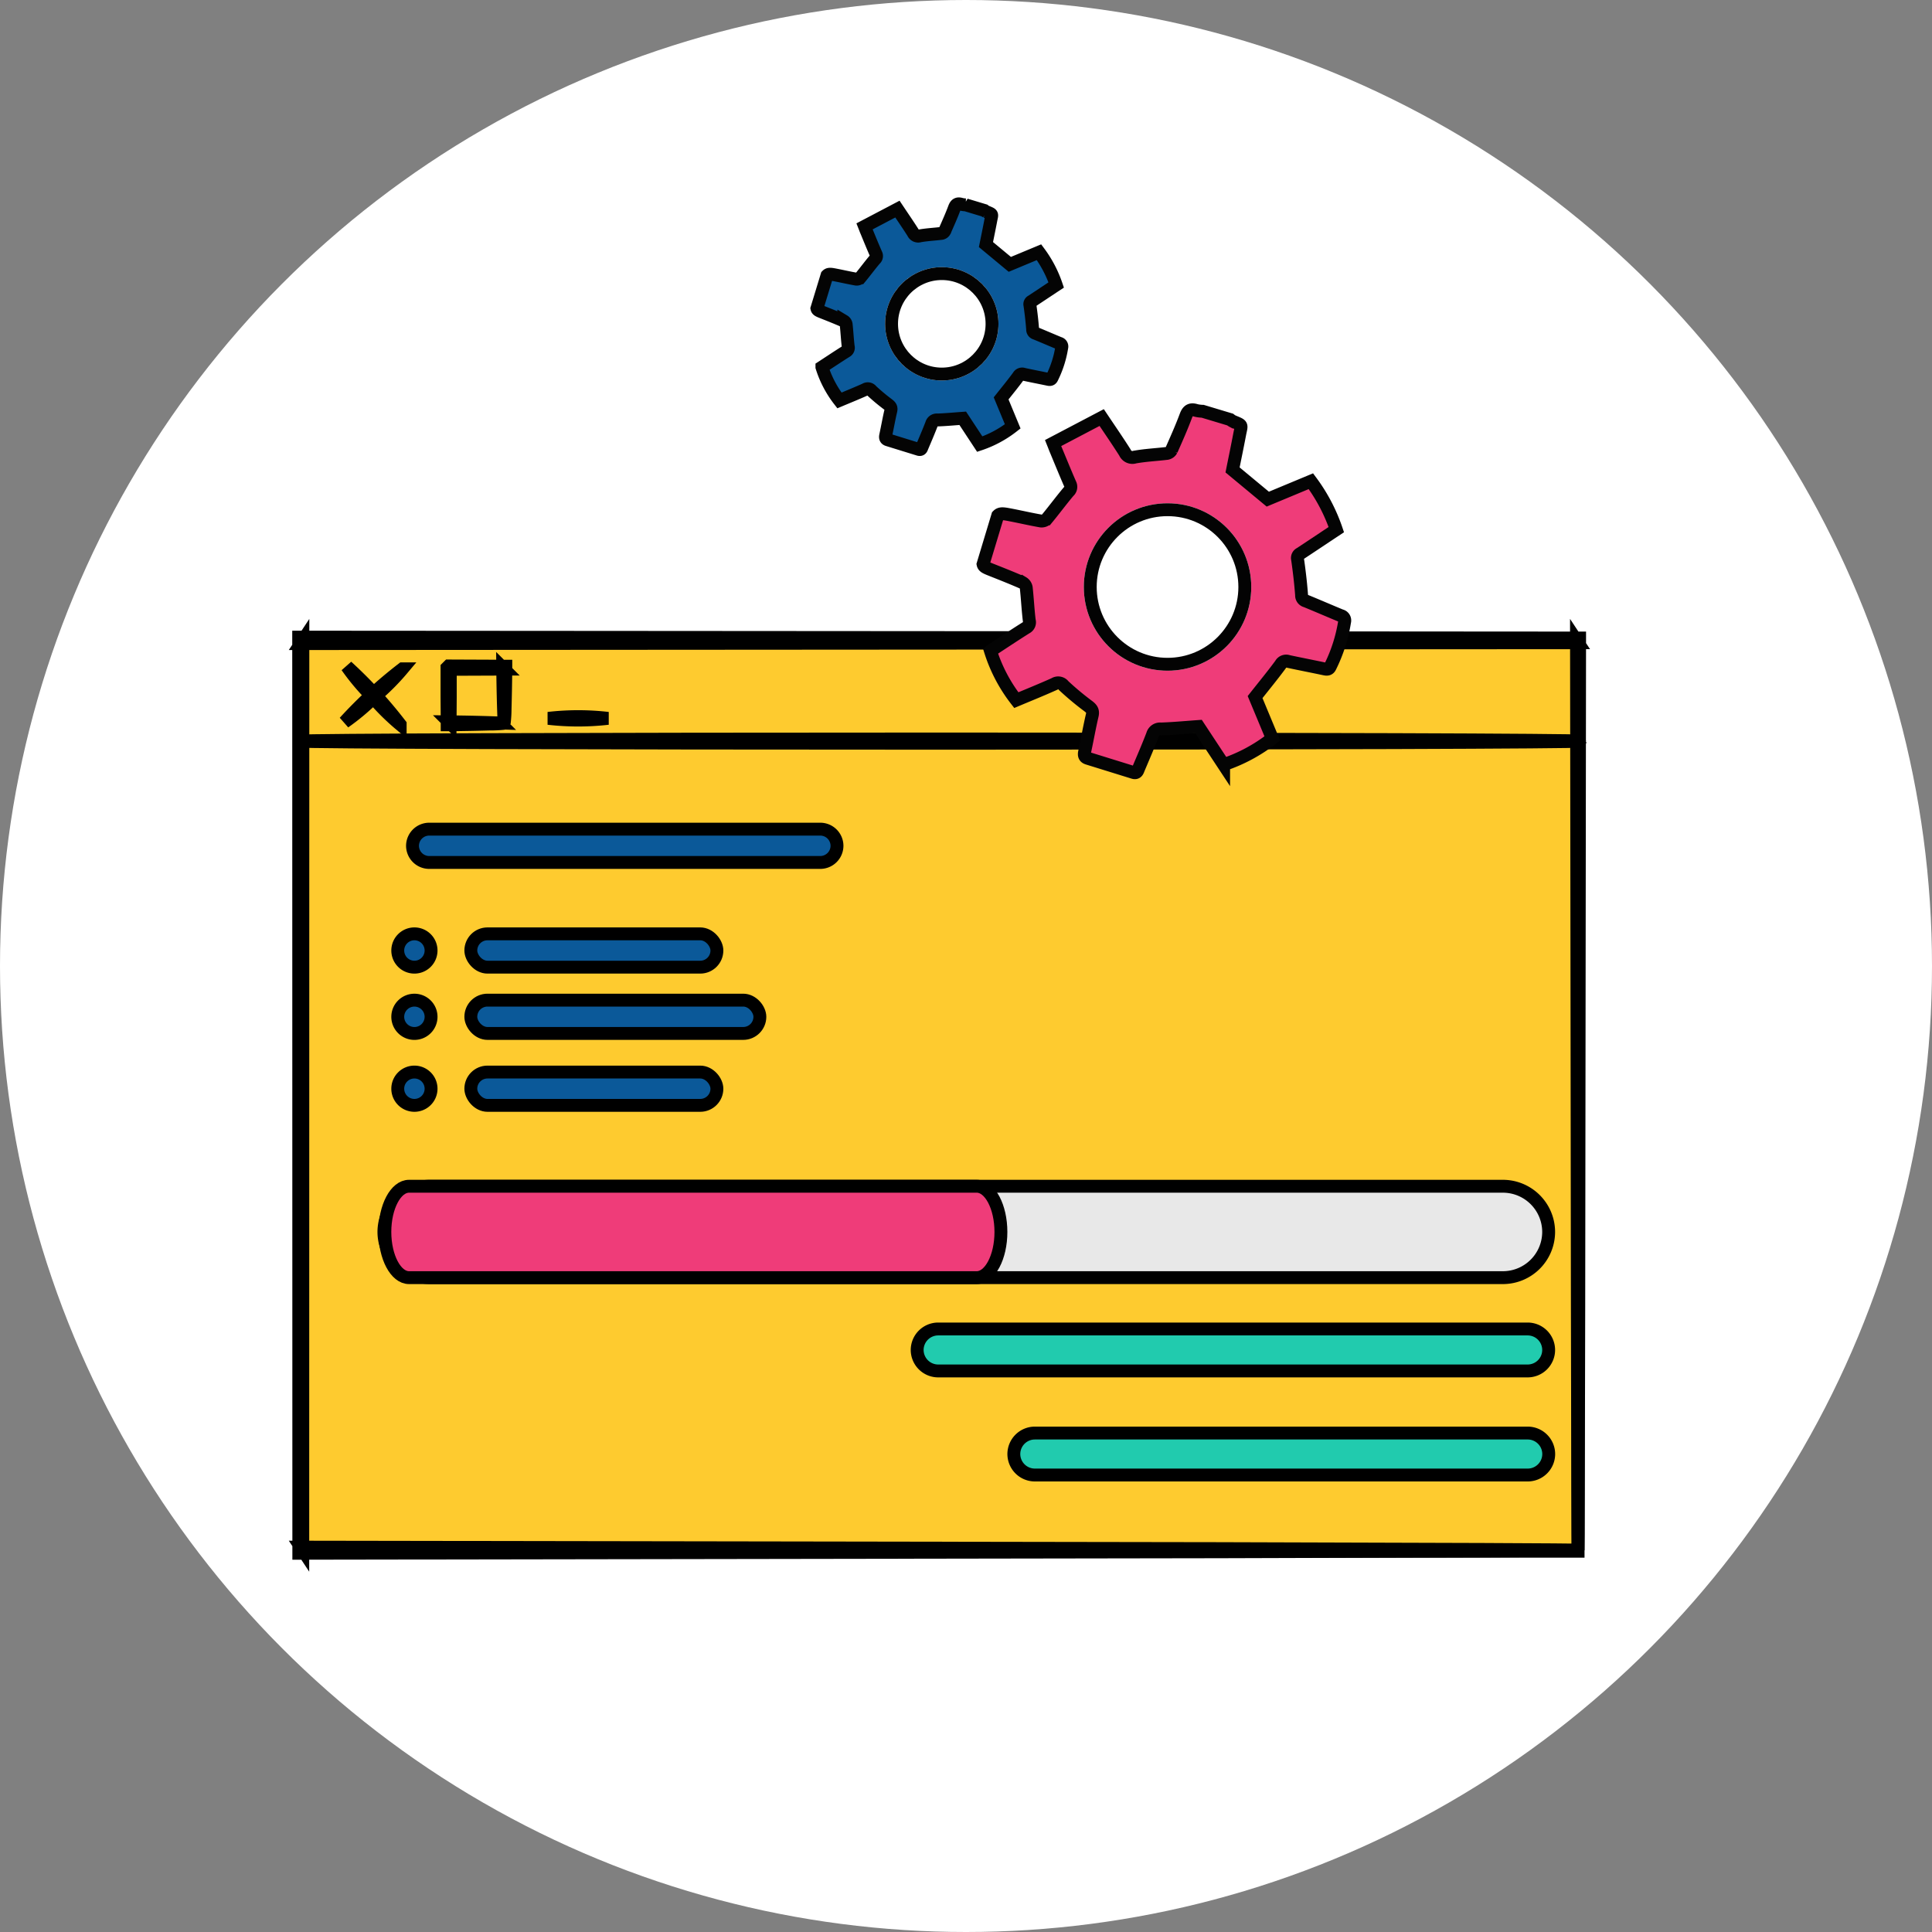 <svg xmlns="http://www.w3.org/2000/svg" width="150" height="150" viewBox="0 0 150 150">
  <rect x="0" y="0" width="150" height="150" fill="#808080" stroke="none"/>
  <g id="Grupo_906582" data-name="Grupo 906582" transform="translate(-362.815 -4737.926)">
    <g id="Grupo_904836" data-name="Grupo 904836" transform="translate(0.815 1285.926)">
      <g id="Grupo_119595" data-name="Grupo 119595" transform="translate(-0.701 208.372)">
        <circle id="Elipse_5676" data-name="Elipse 5676" cx="75" cy="75" r="75" transform="translate(362.701 3243.628)" fill="#fff"/>
      </g>
    </g>
    <g id="Grupo_905962" data-name="Grupo 905962" transform="translate(-4 4)">
      <g id="Grupo_899633" data-name="Grupo 899633" transform="translate(390 4783.393)">
        <g id="Grupo_899386" data-name="Grupo 899386" transform="translate(0 0)">
          <g id="Grupo_898658" data-name="Grupo 898658" transform="translate(0)">
            <g id="Grupo_898655" data-name="Grupo 898655" transform="translate(0.166 0.166)">
              <rect id="Rectángulo_302542" data-name="Rectángulo 302542" width="99.171" height="70.805" fill="#fecb2f" stroke="#000" stroke-width="1"/>
            </g>
            <g id="Grupo_898657" data-name="Grupo 898657">
              <g id="Grupo_898656" data-name="Grupo 898656">
                <path id="Trazado_625825" data-name="Trazado 625825" d="M304.881,415.266s-.008-.435-.012-1.264l-.014-3.675c-.006-3.23-.018-7.974-.03-14.08-.016-12.2-.038-29.841-.065-51.619l.121.183c-25.784.018-60.737.042-99.164.066h-.006l.164-.249c0,24.855-.006,48.752-.008,70.638l-.156-.237c28.87.045,53.642.084,71.2.114l20.564.063c2.393.015,4.24.024,5.5.03l1.419.015c.321.006.489.015.489.015s-.154.009-.469.015l-1.4.015c-1.247.006-3.082.015-5.462.03l-20.526.063c-17.588.03-42.4.069-71.31.114h-.156v-.237c0-21.886-.006-45.783-.01-70.638v-.252h.172l99.164.069H305v.183c-.028,21.826-.05,39.5-.065,51.73-.012,6.088-.022,10.82-.03,14.038l-.012,3.642C304.889,414.858,304.881,415.266,304.881,415.266Z" transform="translate(-205.545 -344.376)" fill="#263238" stroke="#000" stroke-width="1"/>
              </g>
            </g>
          </g>
          <g id="Grupo_898660" data-name="Grupo 898660" transform="translate(0.166 7.908)">
            <g id="Grupo_898659" data-name="Grupo 898659">
              <path id="Trazado_625826" data-name="Trazado 625826" d="M304.951,351.644c0,.091-22.236.164-49.659.164s-49.663-.073-49.663-.164,22.23-.166,49.663-.166S304.951,351.551,304.951,351.644Z" transform="translate(-205.629 -351.478)" fill="#263238" stroke="#000" stroke-width="1"/>
            </g>
          </g>
          <g id="Grupo_898665" data-name="Grupo 898665" transform="translate(3.562 2.277)">
            <g id="Grupo_898662" data-name="Grupo 898662" transform="translate(0 0.182)">
              <g id="Grupo_898661" data-name="Grupo 898661">
                <path id="Trazado_625827" data-name="Trazado 625827" d="M212.237,346.943a17.824,17.824,0,0,1-2.161,2.165,17.61,17.61,0,0,1-2.342,1.972,35.014,35.014,0,0,1,4.5-4.137Z" transform="translate(-207.733 -346.941)" fill="#263238" stroke="#000" stroke-width="1"/>
              </g>
            </g>
            <g id="Grupo_898664" data-name="Grupo 898664" transform="translate(0.182 0)">
              <g id="Grupo_898663" data-name="Grupo 898663">
                <path id="Trazado_625828" data-name="Trazado 625828" d="M211.987,351.33a17.884,17.884,0,0,1-2.167-2.161,17.641,17.641,0,0,1-1.97-2.342,35.015,35.015,0,0,1,4.137,4.5Z" transform="translate(-207.847 -346.826)" fill="#263238" stroke="#000" stroke-width="1"/>
              </g>
            </g>
          </g>
          <g id="Grupo_898667" data-name="Grupo 898667" transform="translate(11.483 2.235)">
            <g id="Grupo_898666" data-name="Grupo 898666" transform="translate(0 0)">
              <path id="Trazado_625829" data-name="Trazado 625829" d="M217.2,351.253a1.961,1.961,0,0,1-.025-.333l-.03-.891c-.022-.761-.048-1.824-.059-3.094l.114.114-4.318.017c-.03.029.251-.251.132-.132v.587l0,.578,0,1.116L213,351.253l-.114-.114c1.27.011,2.334.037,3.094.059l.891.03a2.17,2.17,0,0,1,.333.026,9.977,9.977,0,0,1-1.151.057c-.753.021-1.848.046-3.167.059h-.114l0-.116c0-.632-.008-1.315-.013-2.037l0-1.116,0-.578v-.587l.133-.133,4.318.018h.116l0,.114c-.011,1.321-.037,2.415-.057,3.167A9.936,9.936,0,0,1,217.2,351.253Z" transform="translate(-212.722 -346.8)" fill="#263238" stroke="#000" stroke-width="1"/>
            </g>
          </g>
          <g id="Grupo_898669" data-name="Grupo 898669" transform="translate(19.385 6.173)">
            <g id="Grupo_898668" data-name="Grupo 898668" transform="translate(0 0)">
              <path id="Trazado_625830" data-name="Trazado 625830" d="M222.336,349.413a20.445,20.445,0,0,1-4.636,0,20.213,20.213,0,0,1,4.636,0Z" transform="translate(-217.7 -349.28)" fill="#263238" stroke="#000" stroke-width="1"/>
            </g>
          </g>
        </g>
        <path id="Trazado_626552" data-name="Trazado 626552" d="M2633.551,1123.364h-83.337a3.559,3.559,0,0,1-3.547-3.548h0a3.558,3.558,0,0,1,3.547-3.548h83.337a3.556,3.556,0,0,1,3.546,3.548h0A3.557,3.557,0,0,1,2633.551,1123.364Z" transform="translate(-2540.045 -1073.635)" fill="#e8e8e8" stroke="#000" stroke-width="1"/>
        <path id="Trazado_635018" data-name="Trazado 635018" d="M2592.622,1123.364h-44.079c-1.031,0-1.876-1.6-1.876-3.548h0c0-1.952.845-3.548,1.876-3.548h44.079c1.033,0,1.876,1.6,1.876,3.548h0C2594.5,1121.766,2593.654,1123.364,2592.622,1123.364Z" transform="translate(-2539.972 -1073.635)" fill="#ef3c79" stroke="#000" stroke-width="1"/>
        <path id="Trazado_626554" data-name="Trazado 626554" d="M2586.566,1166.99H2548.3a1.634,1.634,0,0,1-1.629-1.629h0a1.634,1.634,0,0,1,1.629-1.629h38.27a1.633,1.633,0,0,1,1.629,1.629h0A1.633,1.633,0,0,1,2586.566,1166.99Z" transform="translate(-2491.142 -1101.937)" fill="#21cbae" stroke="#000" stroke-width="1"/>
        <path id="Trazado_626555" data-name="Trazado 626555" d="M2572.035,1143.259h-45.771a1.634,1.634,0,0,1-1.629-1.629h0a1.634,1.634,0,0,1,1.629-1.629h45.771a1.633,1.633,0,0,1,1.628,1.629h0A1.633,1.633,0,0,1,2572.035,1143.259Z" transform="translate(-2476.611 -1086.286)" fill="#21cbae" stroke="#000" stroke-width="1"/>
        <g id="Grupo_899402" data-name="Grupo 899402" transform="translate(7.695 14.908)">
          <path id="Trazado_626553" data-name="Trazado 626553" d="M2028.909,790.465h-30.371a1.3,1.3,0,0,1-1.293-1.293h0a1.3,1.3,0,0,1,1.293-1.293h30.371a1.3,1.3,0,0,1,1.293,1.293h0A1.3,1.3,0,0,1,2028.909,790.465Z" transform="translate(-1996.098 -787.879)" fill="#0b5999" stroke="#000" stroke-width="1"/>
          <g id="Grupo_899399" data-name="Grupo 899399" transform="translate(0 8.129)">
            <rect id="Rectángulo_302528" data-name="Rectángulo 302528" width="19.105" height="2.586" rx="1.293" transform="translate(5.675)" fill="#0b5999" stroke="#000" stroke-width="1"/>
            <path id="Trazado_625350" data-name="Trazado 625350" d="M1993,819.257a1.293,1.293,0,1,1,1.292,1.293A1.293,1.293,0,0,1,1993,819.257Z" transform="translate(-1992.998 -817.964)" fill="#0b5999" stroke="#000" stroke-width="1"/>
          </g>
          <g id="Grupo_899400" data-name="Grupo 899400" transform="translate(0 13.275)">
            <rect id="Rectángulo_302529" data-name="Rectángulo 302529" width="22.441" height="2.586" rx="1.293" transform="translate(5.675 0)" fill="#0b5999" stroke="#000" stroke-width="1"/>
            <path id="Trazado_625351" data-name="Trazado 625351" d="M1993,838.3a1.293,1.293,0,1,1,1.292,1.293A1.293,1.293,0,0,1,1993,838.3Z" transform="translate(-1992.998 -837.005)" fill="#0b5999" stroke="#000" stroke-width="1"/>
          </g>
          <g id="Grupo_899401" data-name="Grupo 899401" transform="translate(0 18.859)">
            <rect id="Rectángulo_302530" data-name="Rectángulo 302530" width="19.105" height="2.586" rx="1.293" transform="translate(5.675 0)" fill="#0b5999" stroke="#000" stroke-width="1"/>
            <path id="Trazado_625352" data-name="Trazado 625352" d="M1993,858.966a1.293,1.293,0,1,1,1.292,1.293A1.293,1.293,0,0,1,1993,858.966Z" transform="translate(-1992.998 -857.673)" fill="#0b5999" stroke="#000" stroke-width="1"/>
          </g>
        </g>
      </g>
      <g id="Grupo_905960" data-name="Grupo 905960" transform="translate(-738.961 4337.464)">
        <g id="Grupo_904942" data-name="Grupo 904942" transform="translate(1182.101 428.276)">
          <path id="Trazado_629076" data-name="Trazado 629076" d="M1172.426,441.266c.04.2.223.273.675.452.808.32,1.616.641,2.412.989a.561.561,0,0,1,.266.392c.092.846.133,1.7.234,2.542a.462.462,0,0,1-.23.549c-.94.591-1.864,1.208-2.783,1.809a12.15,12.15,0,0,0,2.007,3.822c.975-.41,1.978-.814,2.963-1.257a.535.535,0,0,1,.719.133,22.282,22.282,0,0,0,1.893,1.58c.264.2.405.36.32.724-.222.943-.387,1.9-.593,2.845-.055.254-.007.414.244.491l3.546,1.1c.29.09.335-.149.408-.32.367-.866.74-1.73,1.077-2.608a.608.608,0,0,1,.655-.449c.947-.03,1.892-.121,2.911-.193l1.952,2.963a12.677,12.677,0,0,0,3.78-2.036l-1.336-3.211c.7-.888,1.369-1.7,1.988-2.541a.478.478,0,0,1,.588-.226c.932.2,1.871.381,2.805.579.2.043.35.051.453-.17a12.129,12.129,0,0,0,1.115-3.488.381.381,0,0,0-.286-.475c-.909-.375-1.81-.768-2.72-1.139a.443.443,0,0,1-.333-.453c-.069-.933-.179-1.864-.312-2.79a.377.377,0,0,1,.208-.438c.927-.611,1.851-1.229,2.8-1.86a13.609,13.609,0,0,0-1.974-3.759l-3.346,1.393-2.735-2.269c.167-.834.367-1.794.55-2.756.15-.79.263-.686-.53-1.019a1.337,1.337,0,0,1-.209-.137l-2.13-.641a2.644,2.644,0,0,1-.5-.062c-.406-.129-.635-.036-.8.4-.337.907-.732,1.793-1.124,2.678a.514.514,0,0,1-.347.253c-.831.1-1.672.138-2.495.286a.629.629,0,0,1-.77-.351c-.563-.889-1.162-1.755-1.806-2.718l-3.771,1.98c.1.25.153.4.213.538.367.881.726,1.766,1.108,2.64a.48.48,0,0,1-.117.59c-.584.694-1.123,1.426-1.7,2.124a.568.568,0,0,1-.453.16c-.771-.134-1.535-.311-2.3-.46-.622-.121-.854-.163-1.051.04Z" transform="translate(-1172.426 -429.276)" fill="#ef3c79" stroke="#040404" stroke-width="1"/>
          <g id="Elipse_6617" data-name="Elipse 6617" transform="translate(7.822 7.26)" fill="#fff" stroke="#030303" stroke-width="1">
            <circle cx="6.5" cy="6.5" r="6.5" stroke="none"/>
            <circle cx="6.5" cy="6.5" r="6" fill="none"/>
          </g>
        </g>
      </g>
      <g id="Grupo_905961" data-name="Grupo 905961" transform="translate(-751.86 4321.477)">
        <g id="Grupo_904942-2" data-name="Grupo 904942" transform="translate(1182.101 428.276)">
          <path id="Trazado_629076-2" data-name="Trazado 629076" d="M1172.426,437.393c.027.137.151.185.457.306.547.217,1.094.434,1.633.67a.38.38,0,0,1,.18.266c.062.573.09,1.149.158,1.721a.313.313,0,0,1-.156.371c-.636.4-1.262.818-1.884,1.224a8.224,8.224,0,0,0,1.359,2.588c.66-.278,1.339-.551,2.006-.851a.362.362,0,0,1,.487.09,15.1,15.1,0,0,0,1.281,1.069c.179.137.275.244.216.49-.15.638-.262,1.285-.4,1.926-.038.172,0,.28.165.333l2.4.742c.2.061.227-.1.276-.217.249-.586.5-1.171.729-1.765a.411.411,0,0,1,.443-.3c.641-.02,1.281-.082,1.971-.131l1.321,2.006a8.582,8.582,0,0,0,2.559-1.378l-.9-2.174c.475-.6.927-1.149,1.345-1.72a.324.324,0,0,1,.4-.153c.631.139,1.267.258,1.9.392.136.029.237.034.307-.115a8.209,8.209,0,0,0,.755-2.361.258.258,0,0,0-.194-.322c-.615-.254-1.225-.52-1.841-.771a.3.3,0,0,1-.225-.306c-.047-.632-.121-1.262-.211-1.889a.255.255,0,0,1,.141-.3c.628-.414,1.253-.832,1.9-1.259a9.21,9.21,0,0,0-1.336-2.544l-2.266.943-1.852-1.536c.113-.565.248-1.214.373-1.866.1-.535.178-.464-.359-.69a.915.915,0,0,1-.142-.093l-1.442-.434a1.79,1.79,0,0,1-.336-.042c-.275-.087-.43-.025-.54.27-.228.614-.5,1.214-.761,1.813a.348.348,0,0,1-.235.171c-.562.071-1.132.094-1.689.194a.426.426,0,0,1-.521-.238c-.381-.6-.787-1.188-1.222-1.84l-2.553,1.341c.067.169.1.268.144.364.248.6.491,1.2.75,1.787a.325.325,0,0,1-.079.4c-.4.47-.76.965-1.153,1.438a.384.384,0,0,1-.307.108c-.522-.091-1.039-.21-1.56-.312-.421-.082-.578-.111-.711.027Z" transform="translate(-1172.426 -429.276)" fill="#0b5999" stroke="#040404" stroke-width="1"/>
          <g id="Elipse_6617-2" data-name="Elipse 6617" transform="translate(5.295 4.915)" fill="#fff" stroke="#030303" stroke-width="1">
            <circle cx="4.4" cy="4.4" r="4.4" stroke="none"/>
            <circle cx="4.4" cy="4.4" r="3.9" fill="none"/>
          </g>
        </g>
      </g>
    </g>
  </g>
</svg>

